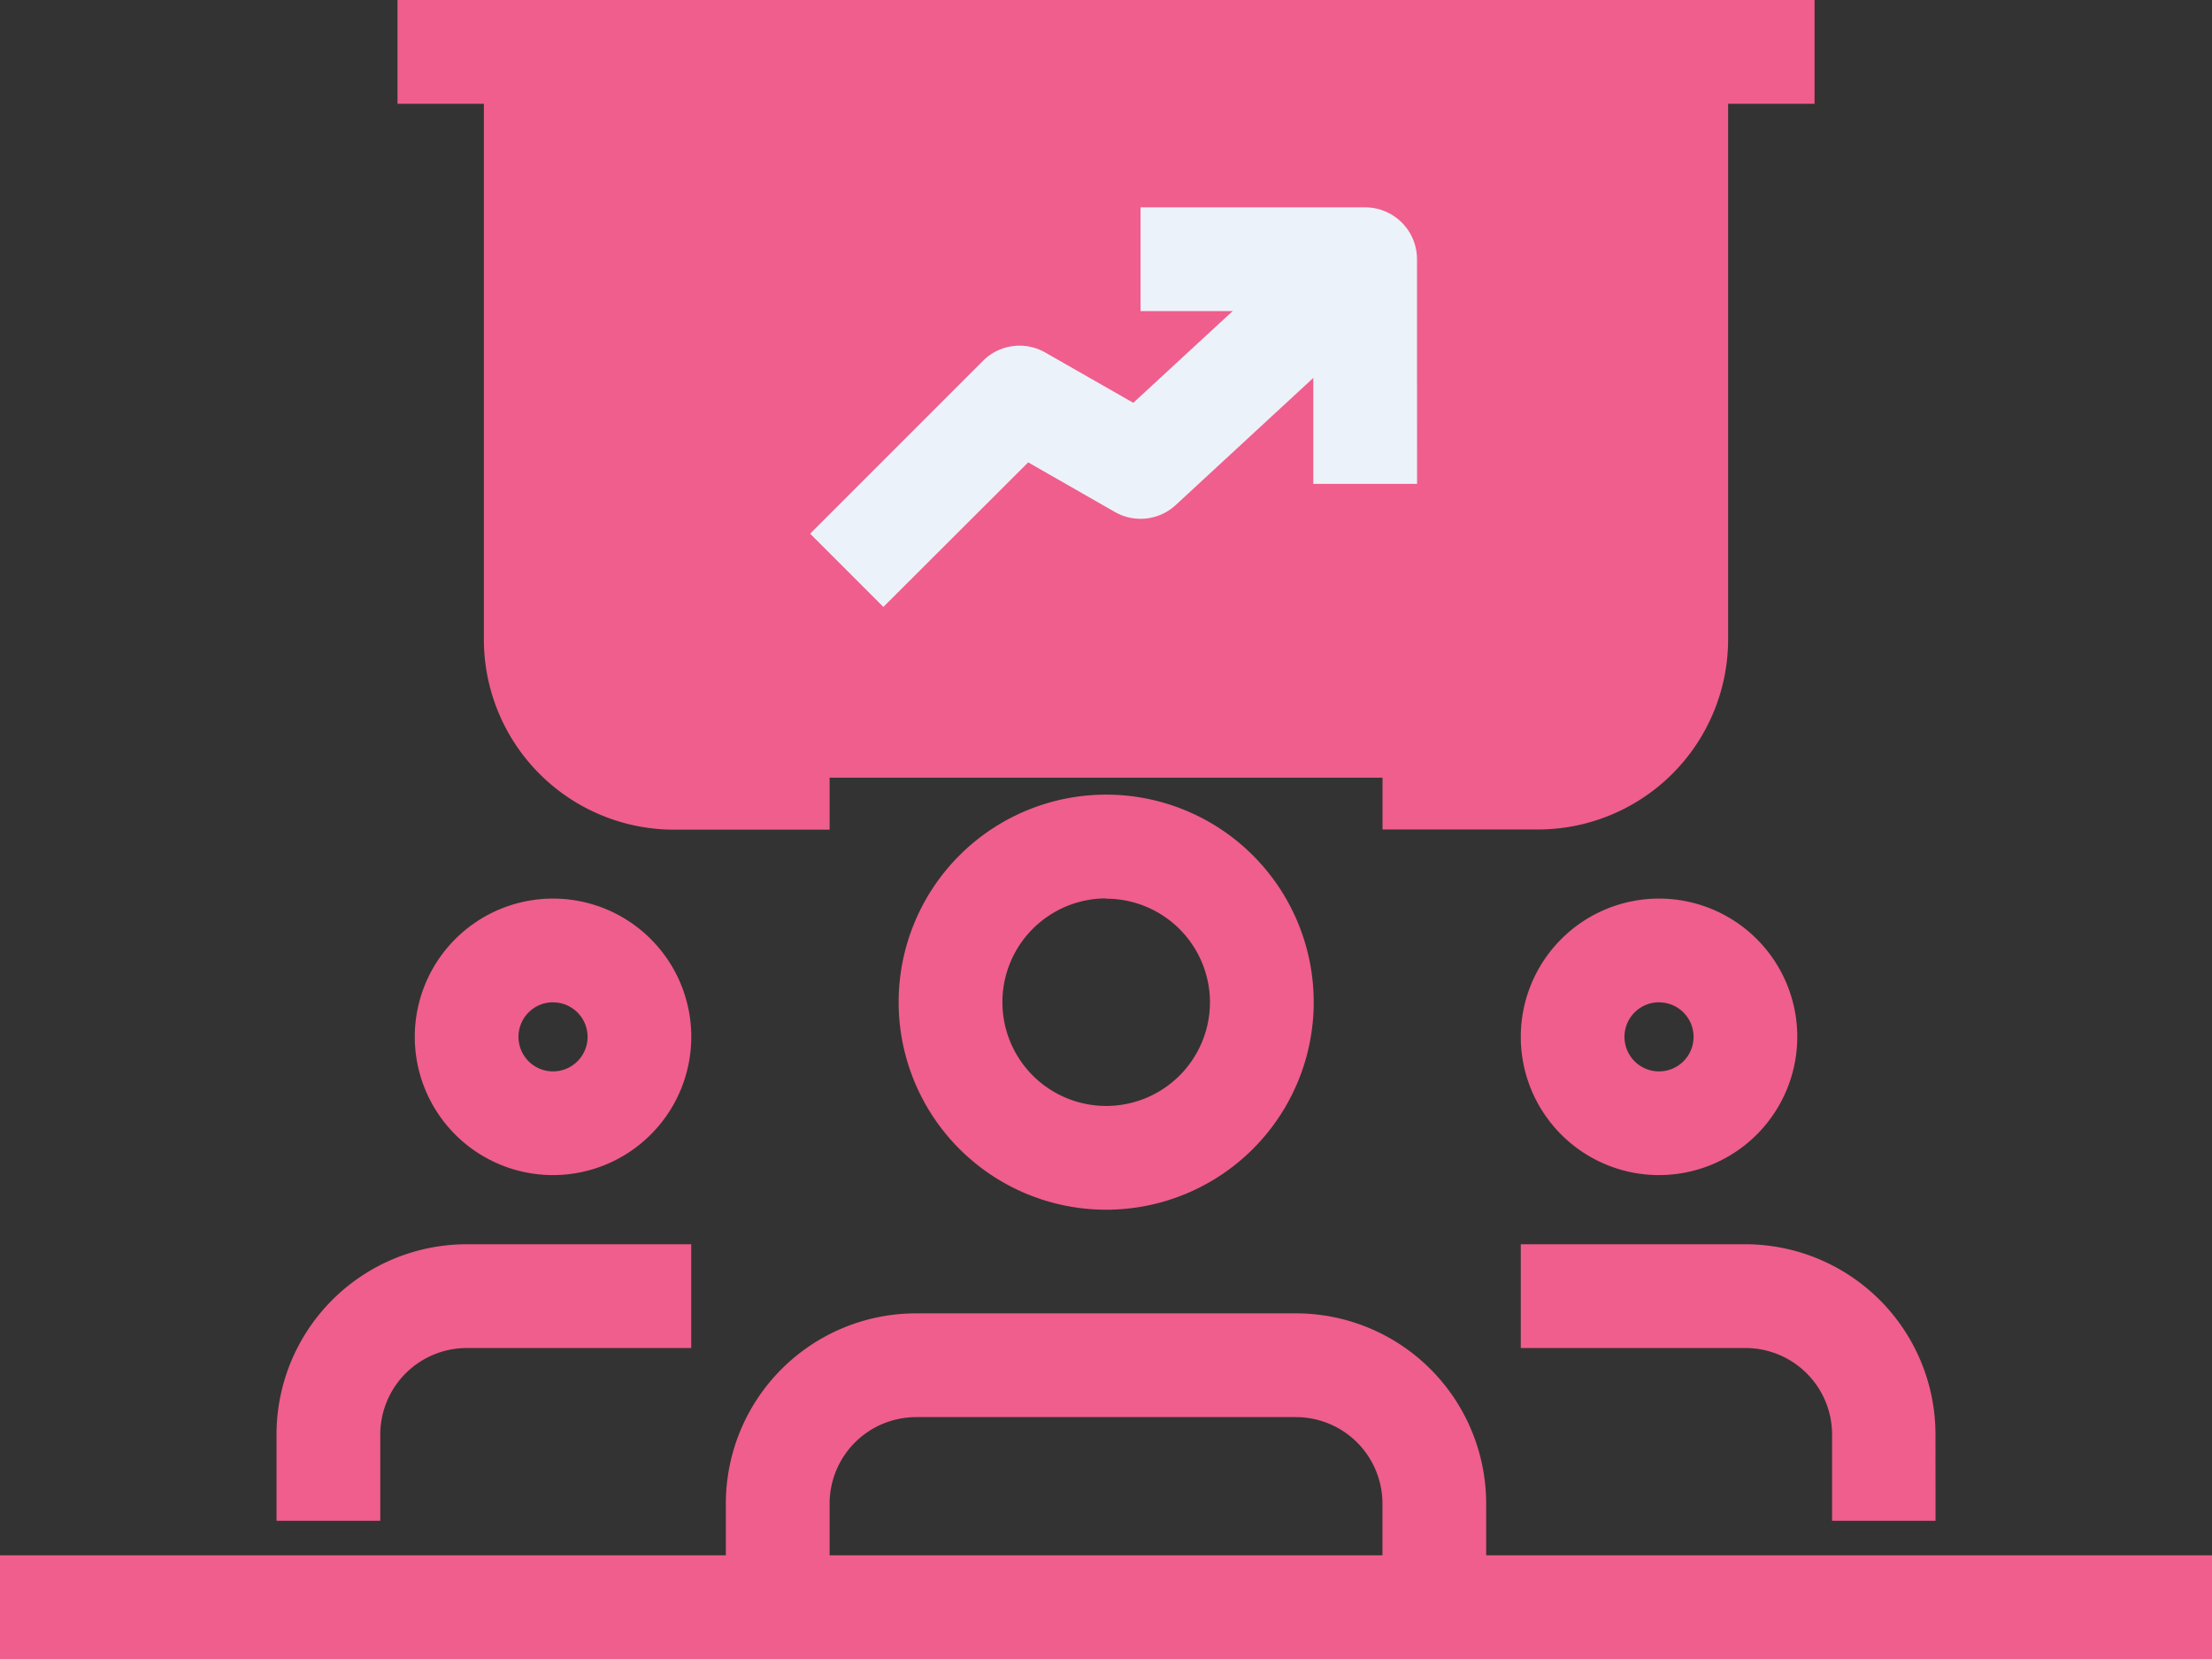 <svg xmlns="http://www.w3.org/2000/svg" width="36.238" height="27.179" viewBox="0 0 36.238 27.179">
    <rect x="0" y="0" width="36.238" height="27.179" fill="#333333" stroke="none"/>
    <defs>
        <style>
            .cls-1{fill:#ef5e8c}.cls-2{fill:#ecf2f9}
        </style>
    </defs>
    <g id="Group_11148" transform="translate(-39 -526.121)">
        <g id="Group_10025" transform="translate(47.776 526.97)">
            <path id="Path_3299" d="M26.17 18.641a2.272 2.272 0 0 0 2.265-2.265V6.75H9.75v9.626a2.272 2.272 0 0 0 2.265 2.265z" class="cls-1" transform="translate(-9.75 -6.75)"/>
        </g>
        <g id="Group_10033" transform="translate(45.512 526.121)">
            <path id="Path_3307" d="M7.75 6h23.215v1.7H7.75z" class="cls-1" transform="translate(-7.75 -6)"/>
        </g>
        <g id="Group_10034" transform="translate(46.927 526.121)">
            <path id="Path_3308" d="M26.27 19.589h-2.548v-1.7h2.548a1.418 1.418 0 0 0 1.416-1.416V7.7H10.7v8.776a1.418 1.418 0 0 0 1.416 1.416h2.548v1.7h-2.55A3.117 3.117 0 0 1 9 16.475V6.849A.85.85 0 0 1 9.849 6h18.686a.85.85 0 0 1 .849.849v9.626a3.117 3.117 0 0 1-3.114 3.114z" class="cls-1" transform="translate(-9 -6)"/>
        </g>
        <g id="Group_10035" transform="translate(52.272 529.745)">
            <path id="Path_3309" d="M14.92 15.519l-1.2-1.2 2.831-2.831a.847.847 0 0 1 1.021-.137l1.442.824L22.237 9.2l1.153 1.249-3.68 3.4a.848.848 0 0 1-1 .113l-1.418-.811z" class="cls-2" transform="translate(-13.72 -9.2)"/>
        </g>
        <g id="Group_10036" transform="translate(57.685 529.518)">
            <path id="Path_3310" d="M23.03 13.53h-1.7V10.7H18.5V9h3.68a.85.85 0 0 1 .849.849z" class="cls-2" transform="translate(-18.5 -9)"/>
        </g>
        <g id="Group_10037" transform="translate(63.914 540.842)">
            <path id="Path_3311" d="M26.265 23.53a2.265 2.265 0 1 1 2.265-2.265 2.267 2.267 0 0 1-2.265 2.265zm0-2.831a.566.566 0 1 0 .566.566.566.566 0 0 0-.566-.565z" class="cls-1" transform="translate(-24 -19)"/>
        </g>
        <g id="Group_10038" transform="translate(63.914 546.505)">
            <path id="Path_3312" d="M30.795 28.53H29.1v-1.416a1.418 1.418 0 0 0-1.42-1.414H24V24h3.68a3.117 3.117 0 0 1 3.114 3.114z" class="cls-1" transform="translate(-24 -24)"/>
        </g>
        <g id="Group_10039" transform="translate(45.795 540.842)">
            <path id="Path_3313" d="M10.265 23.53a2.265 2.265 0 1 1 2.265-2.265 2.267 2.267 0 0 1-2.265 2.265zm0-2.831a.566.566 0 1 0 .566.566.566.566 0 0 0-.566-.565z" class="cls-1" transform="translate(-8 -19)"/>
        </g>
        <g id="Group_10040" transform="translate(43.53 546.505)">
            <path id="Path_3314" d="M7.7 28.53H6v-1.416A3.117 3.117 0 0 1 9.114 24h3.68v1.7h-3.68A1.418 1.418 0 0 0 7.7 27.114z" class="cls-1" transform="translate(-6 -24)"/>
        </g>
        <g id="Group_10041" transform="translate(53.722 539.144)">
            <path id="Path_3315" d="M18.4 24.295a3.4 3.4 0 1 1 3.4-3.4 3.4 3.4 0 0 1-3.4 3.4zm0-5.1a1.7 1.7 0 1 0 1.7 1.7 1.7 1.7 0 0 0-1.7-1.695z" class="cls-1" transform="translate(-15 -17.5)"/>
        </g>
        <g id="Group_10042" transform="translate(50.891 547.637)">
            <path id="Path_3316" d="M24.957 30.662h-1.7v-2.548a1.418 1.418 0 0 0-1.414-1.414h-6.229a1.418 1.418 0 0 0-1.414 1.414v2.548h-1.7v-2.548A3.117 3.117 0 0 1 15.614 25h6.228a3.117 3.117 0 0 1 3.114 3.114z" class="cls-1" transform="translate(-12.5 -25)"/>
        </g>
        <g id="Group_10043" transform="translate(39 551.601)">
            <path id="Path_3317" d="M2 28.5h36.238v1.7H2z" class="cls-1" transform="translate(-2 -28.5)"/>
        </g>
    </g>
</svg>

